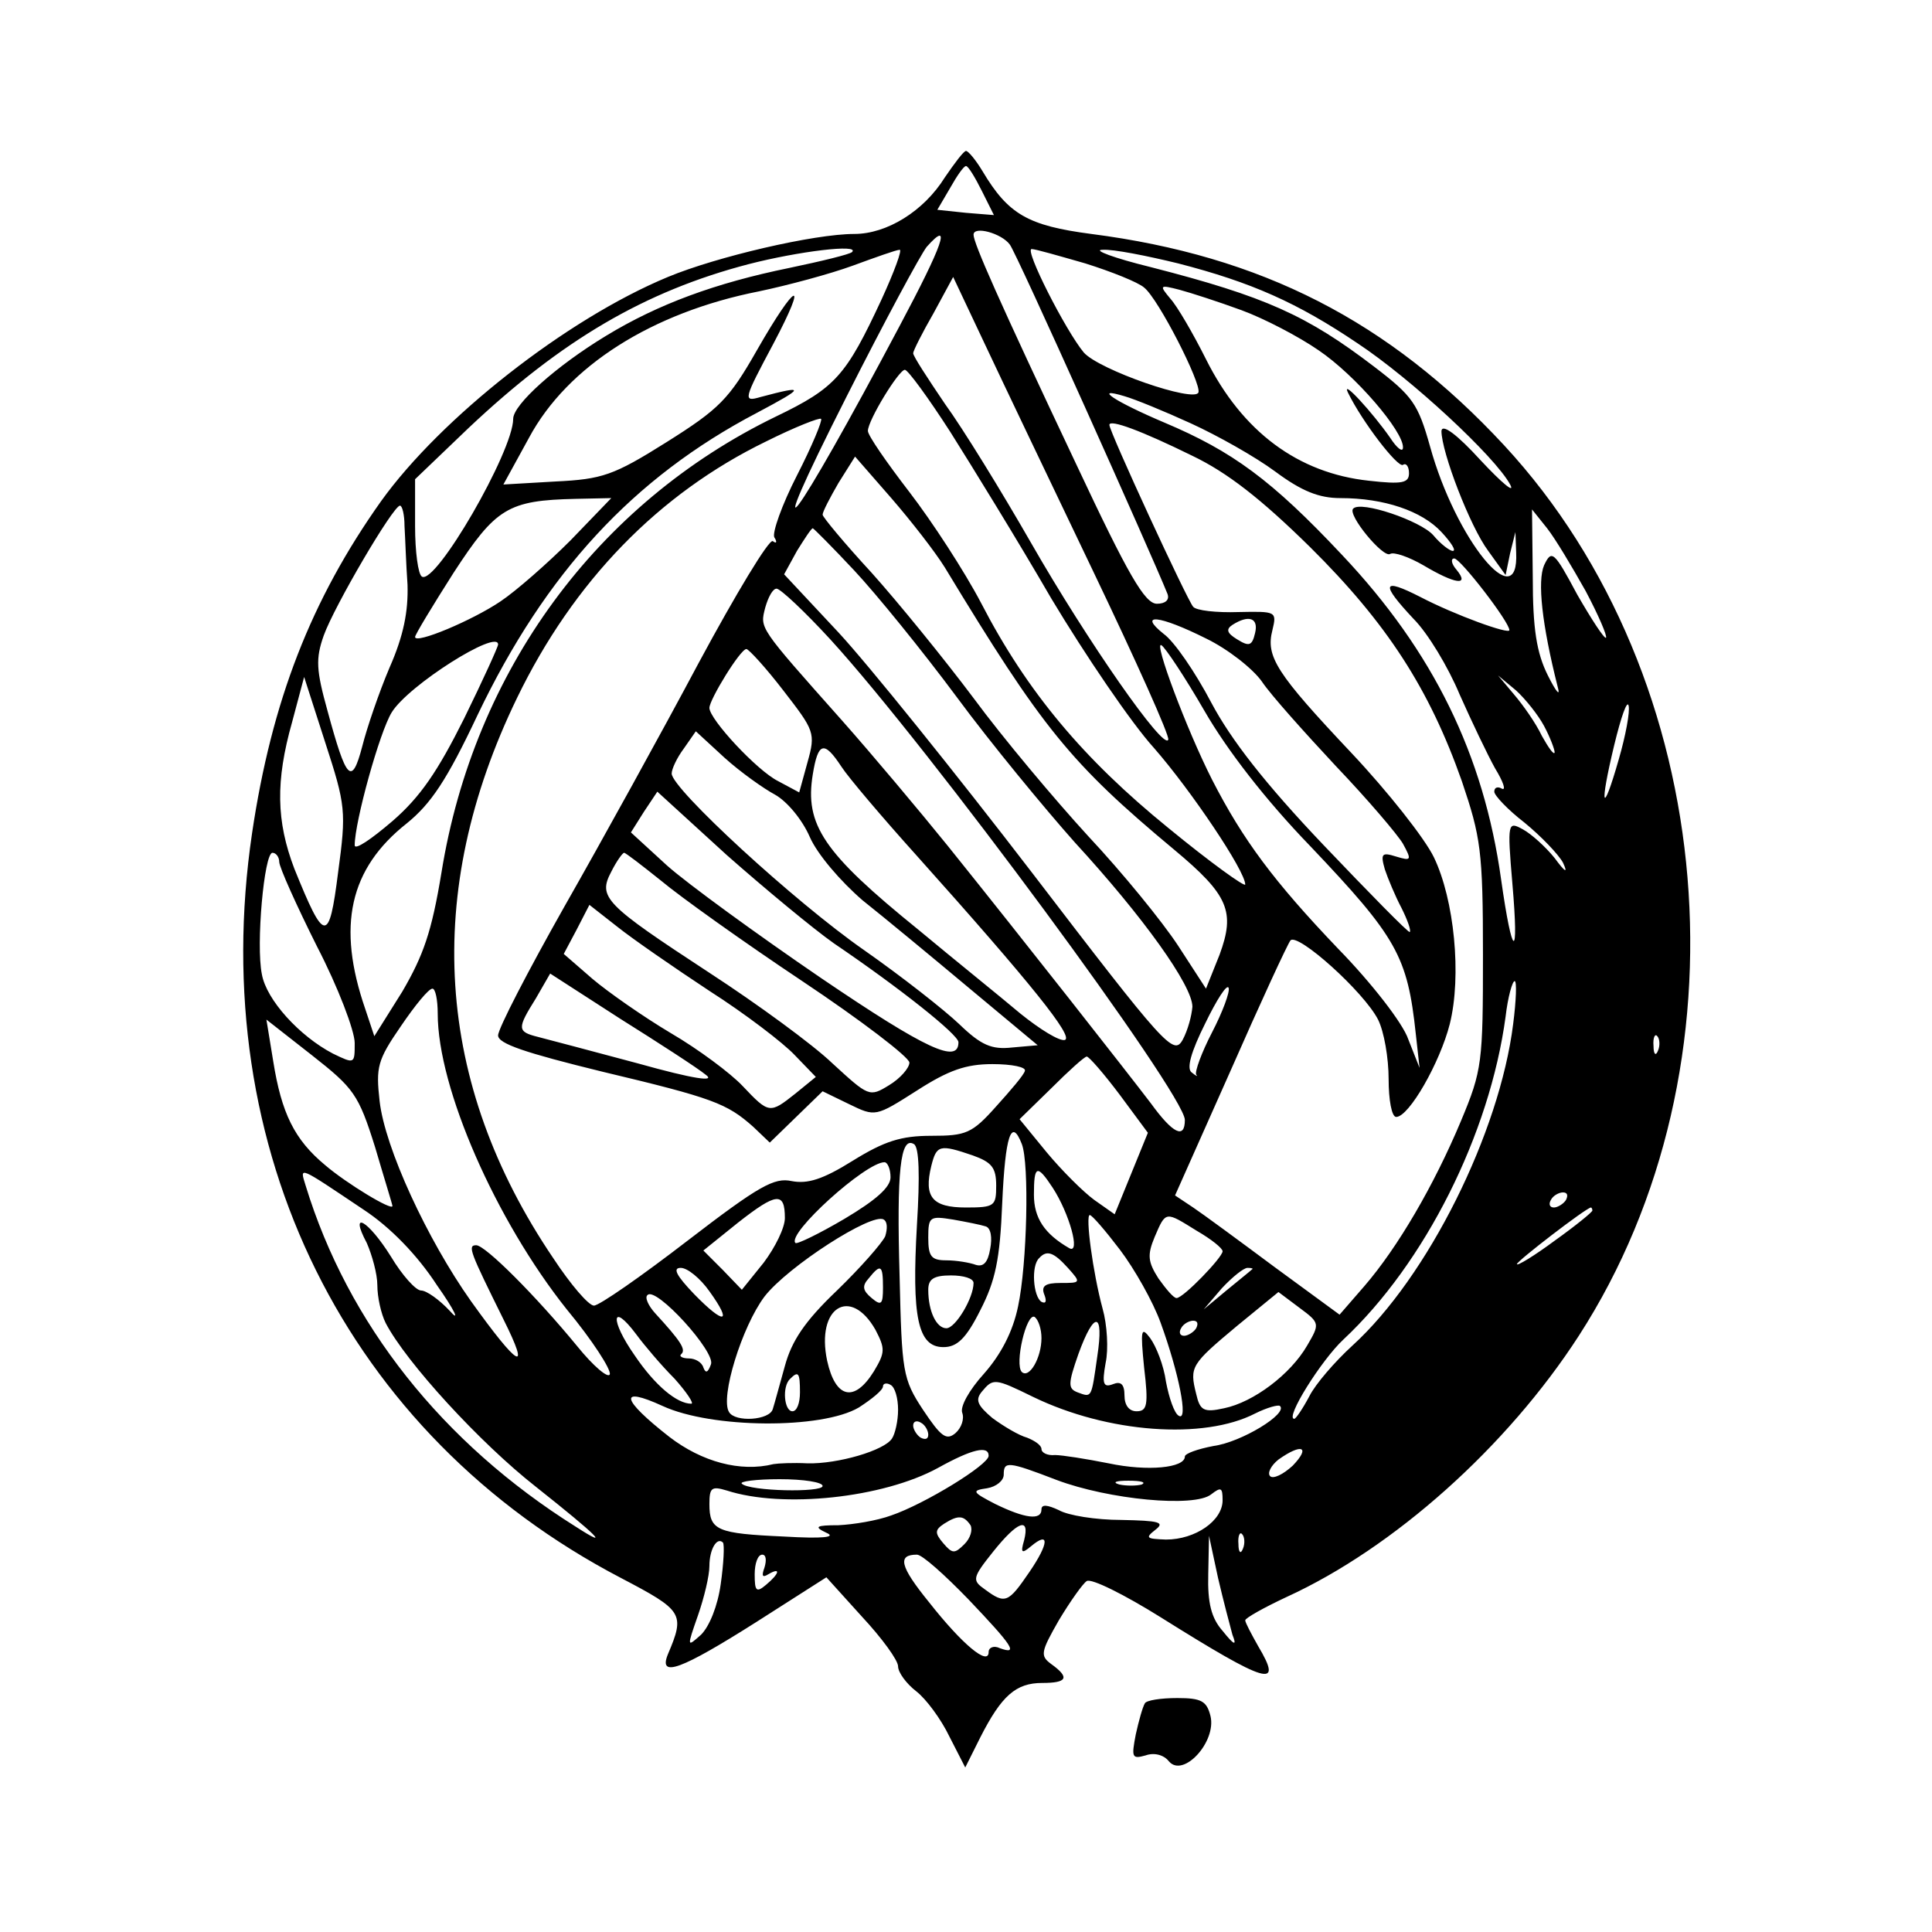 <?xml version="1.0" standalone="no"?>
<!DOCTYPE svg PUBLIC "-//W3C//DTD SVG 20010904//EN"
 "http://www.w3.org/TR/2001/REC-SVG-20010904/DTD/svg10.dtd">
<svg version="1.0" xmlns="http://www.w3.org/2000/svg"
 width="256pt" height="256pt" viewBox="0 0 256 256"
 preserveAspectRatio="xMidYMid meet">

<g transform="translate(0,256) scale(0.1,-0.1)"
fill="#000000" stroke="none">
<path d="M1252 2325 c-28 -45 -77 -75 -120 -75 -53 0 -182 -30 -247 -57 -135
-56 -301 -187 -380 -297 -93 -131 -145 -265 -171 -440 -62 -419 125 -797 489
-987 82 -43 85 -47 62 -101 -13 -32 18 -20 116 42 l94 60 47 -52 c27 -29 48
-58 48 -66 0 -8 11 -23 24 -33 13 -10 33 -37 44 -60 l21 -41 20 40 c28 55 47
72 82 72 33 0 37 7 12 25 -15 11 -14 16 10 58 15 25 32 49 37 52 6 4 50 -18
98 -48 142 -89 163 -95 129 -38 -9 16 -17 31 -17 34 0 3 25 17 55 31 142 65
292 199 387 346 230 356 187 871 -99 1180 -153 165 -322 251 -547 280 -84 11
-110 26 -144 83 -9 15 -19 27 -22 27 -3 0 -15 -16 -28 -35z m49 -18 l16 -32
-37 3 -38 4 17 29 c9 16 18 29 21 29 3 0 12 -15 21 -33z m37 -71 c8 -9 189
-413 209 -463 3 -8 -3 -13 -14 -13 -16 0 -38 38 -107 185 -104 220 -136 293
-136 304 0 12 37 2 48 -13z m-146 -108 c-141 -266 -191 -332 -70 -93 50 99 98
188 106 198 34 38 21 2 -36 -105z m-63 98 c-3 -3 -40 -12 -83 -21 -98 -20
-174 -48 -243 -90 -66 -40 -123 -91 -123 -110 0 -43 -103 -221 -121 -209 -5 3
-9 33 -9 67 l0 62 71 68 c123 116 233 181 371 217 66 17 148 27 137 16z m39
-63 c-47 -101 -61 -117 -140 -155 -237 -115 -400 -337 -443 -604 -13 -79 -24
-110 -52 -158 l-37 -59 -12 36 c-38 110 -21 186 55 246 32 26 53 57 94 144 90
188 206 314 370 400 64 34 65 37 5 21 -24 -7 -23 -4 17 71 47 89 30 82 -22 -9
-37 -65 -50 -78 -120 -122 -70 -44 -85 -49 -147 -52 l-69 -4 34 62 c51 95 163
166 305 194 38 8 94 23 124 34 30 11 58 21 62 21 4 1 -7 -29 -24 -66z m270 48
c35 -11 70 -25 78 -32 19 -15 76 -127 72 -139 -5 -14 -132 30 -152 53 -24 29
-79 137 -69 137 5 0 36 -9 71 -19z m123 0 c97 -25 158 -52 238 -106 71 -47
182 -150 202 -187 7 -13 -11 2 -39 32 -31 34 -51 49 -52 39 0 -28 38 -127 62
-159 l23 -32 6 29 7 28 1 -27 c4 -86 -80 17 -114 140 -16 57 -23 67 -74 106
-89 68 -144 93 -296 132 -49 12 -78 23 -64 23 14 1 59 -8 100 -18z m-112 -409
c56 -117 101 -217 99 -222 -5 -16 -107 130 -182 261 -39 68 -90 151 -114 184
-23 34 -42 63 -42 67 0 3 12 27 27 53 l26 48 42 -89 c23 -49 88 -185 144 -302z
m196 347 c30 -11 76 -35 102 -53 49 -33 113 -108 112 -129 0 -7 -8 -1 -17 13
-23 33 -65 79 -56 60 19 -39 66 -100 73 -96 4 3 8 -2 8 -11 0 -13 -9 -15 -53
-10 -94 10 -168 65 -216 161 -17 34 -38 70 -47 80 -15 18 -15 19 12 12 15 -4
52 -16 82 -27z m-386 -161 c29 -46 90 -145 134 -221 45 -75 106 -165 136 -198
49 -56 121 -163 121 -181 0 -4 -46 29 -102 75 -112 91 -187 180 -248 298 -22
42 -65 108 -95 147 -30 39 -55 75 -55 81 0 14 41 81 49 81 4 0 31 -37 60 -82z
m319 11 c35 -16 85 -44 112 -64 35 -26 58 -35 86 -35 58 0 108 -17 134 -45 13
-14 20 -25 15 -25 -4 0 -16 9 -26 21 -17 19 -96 46 -106 35 -8 -8 40 -66 49
-60 5 3 25 -4 44 -15 42 -25 62 -28 44 -6 -7 8 -8 15 -3 15 8 0 73 -84 73 -95
0 -6 -72 20 -118 44 -51 26 -53 18 -9 -29 19 -19 46 -64 61 -100 16 -36 37
-80 47 -98 11 -18 15 -30 9 -27 -5 3 -10 2 -10 -4 0 -5 18 -24 40 -41 22 -18
45 -42 51 -53 7 -15 3 -13 -11 6 -12 15 -31 32 -42 38 -20 11 -21 10 -14 -72
9 -104 0 -100 -15 6 -23 165 -90 302 -211 430 -93 99 -145 137 -235 175 -66
28 -96 48 -53 35 14 -4 53 -20 88 -36z m-522 -69 c-20 -39 -33 -76 -30 -82 4
-6 3 -9 -2 -5 -5 3 -49 -70 -98 -161 -49 -92 -129 -237 -178 -323 -48 -85 -88
-162 -88 -171 0 -11 36 -23 138 -48 147 -35 165 -42 200 -73 l22 -21 35 34 35
34 35 -17 c35 -17 35 -17 90 18 42 27 65 35 100 35 26 0 45 -4 43 -9 -1 -5
-19 -26 -38 -47 -32 -36 -40 -39 -86 -39 -40 0 -62 -7 -104 -33 -40 -25 -60
-31 -81 -27 -23 5 -43 -6 -138 -79 -61 -47 -117 -86 -124 -86 -7 0 -31 28 -54
63 -157 232 -173 484 -48 742 75 155 188 271 330 340 38 19 71 32 73 30 2 -2
-12 -36 -32 -75z m524 26 c46 -22 91 -57 156 -121 102 -101 158 -188 201 -310
25 -74 28 -92 28 -230 0 -143 -1 -153 -29 -220 -36 -86 -84 -168 -128 -219
l-33 -38 -86 63 c-47 35 -96 71 -108 79 l-24 16 73 164 c40 91 76 169 80 174
10 10 97 -68 116 -105 8 -16 14 -51 14 -79 0 -27 4 -50 10 -50 17 0 58 72 71
123 16 64 6 165 -21 221 -12 25 -61 87 -109 138 -100 106 -114 128 -105 163 6
25 5 25 -45 24 -29 -1 -56 2 -60 7 -8 9 -111 232 -111 241 0 8 43 -8 110 -41z
m-328 -148 c129 -213 166 -259 304 -374 72 -60 81 -82 60 -139 l-18 -45 -37
57 c-21 32 -74 97 -119 145 -44 48 -113 130 -152 183 -39 52 -100 127 -135
166 -36 39 -65 74 -65 77 0 4 10 23 21 42 l22 35 48 -55 c26 -30 58 -71 71
-92z m-496 36 c-30 -30 -72 -67 -93 -81 -37 -25 -113 -57 -113 -47 0 3 23 41
51 85 56 86 72 96 162 98 l47 1 -54 -56z m-220 19 c1 -16 2 -50 4 -78 1 -35
-5 -67 -24 -110 -14 -33 -30 -80 -36 -104 -14 -53 -21 -45 -46 47 -15 54 -16
69 -5 100 14 39 92 172 101 172 3 0 6 -12 6 -27z m1565 -86 c17 -32 29 -60 27
-62 -2 -2 -19 24 -38 57 -31 58 -34 60 -44 39 -9 -21 -3 -78 18 -161 4 -14 -2
-7 -13 15 -15 30 -20 62 -20 130 l-1 90 20 -25 c11 -14 33 -51 51 -83z m-969
27 c29 -31 90 -106 136 -168 45 -61 116 -147 156 -192 91 -99 156 -190 156
-218 -1 -12 -6 -31 -13 -44 -12 -21 -23 -9 -199 221 -102 133 -218 277 -257
319 l-72 77 17 31 c10 16 19 30 21 30 1 0 26 -25 55 -56z m-32 -91 c130 -142
470 -603 470 -637 0 -26 -16 -18 -45 22 -32 42 -167 214 -269 341 -38 47 -101
122 -140 166 -112 126 -109 122 -102 150 4 14 10 25 15 25 5 0 37 -30 71 -67z
m498 1 c29 -14 62 -40 74 -57 12 -18 57 -68 98 -112 42 -44 82 -91 89 -103 12
-22 11 -23 -9 -17 -19 6 -21 4 -15 -17 4 -12 14 -36 22 -51 8 -16 13 -30 11
-32 -2 -1 -53 51 -114 115 -78 82 -123 140 -149 189 -21 40 -49 81 -63 91 -35
28 -6 25 56 -6z m65 7 c-4 -17 -8 -18 -24 -8 -13 8 -15 13 -6 19 22 14 35 9
30 -11z m-1003 -15 c0 -3 -20 -47 -45 -98 -35 -70 -58 -104 -95 -136 -28 -24
-50 -39 -50 -32 0 31 33 150 49 176 22 36 141 111 141 90z m936 -88 c30 -52
81 -118 140 -179 115 -121 129 -146 140 -249 l5 -45 -15 38 c-7 21 -49 75 -93
120 -85 89 -126 144 -167 224 -34 67 -78 185 -67 178 5 -3 31 -42 57 -87z
m-558 27 c41 -53 43 -56 32 -95 l-11 -40 -28 15 c-28 14 -91 82 -91 97 0 11
41 78 49 78 3 0 26 -25 49 -55z m-590 -241 c-12 -95 -18 -94 -58 5 -24 63 -25
116 -3 194 l16 60 28 -87 c27 -83 28 -91 17 -172z m1598 194 c8 -15 14 -31 14
-35 -1 -4 -8 6 -17 22 -8 17 -25 41 -37 55 l-21 25 24 -20 c12 -11 29 -32 37
-47z m99 -44 c-22 -77 -26 -64 -6 19 9 37 17 60 19 52 2 -8 -4 -40 -13 -71z
m-1118 -47 c16 -9 36 -33 46 -56 10 -23 41 -59 70 -84 29 -23 93 -76 142 -117
l90 -75 -34 -3 c-27 -3 -41 3 -70 31 -20 19 -76 63 -126 98 -92 64 -255 214
-255 234 0 6 7 21 16 33 l16 23 38 -35 c21 -19 52 -41 67 -49z m88 37 c9 -14
54 -67 99 -117 154 -172 209 -241 197 -245 -7 -2 -33 14 -59 35 -26 22 -87 71
-135 111 -126 102 -151 139 -140 206 7 43 15 45 38 10z m-10 -234 c87 -59 165
-121 165 -131 0 -29 -42 -10 -182 85 -85 58 -177 125 -204 149 l-48 44 17 27
18 27 92 -84 c51 -45 115 -98 142 -117z m-735 108 c0 -7 23 -58 50 -112 28
-54 50 -112 50 -128 0 -28 0 -28 -29 -14 -44 23 -88 71 -94 105 -8 39 3 161
14 161 5 0 9 -6 9 -12z m506 -25 c25 -21 109 -81 187 -133 78 -52 142 -101
142 -108 0 -7 -12 -21 -27 -30 -26 -16 -27 -15 -75 29 -26 25 -100 79 -163
120 -139 91 -148 100 -130 134 7 14 15 25 17 25 2 0 24 -17 49 -37z m64 -146
c47 -30 98 -69 113 -85 l28 -29 -27 -22 c-34 -27 -35 -27 -70 10 -16 17 -59
49 -95 70 -37 22 -84 55 -104 72 l-38 33 17 32 17 33 37 -29 c20 -16 75 -54
122 -85z m-5 -111 c14 -10 -15 -6 -90 15 -60 16 -120 32 -132 35 -28 7 -28 11
-3 51 l19 33 93 -60 c51 -32 102 -65 113 -74z m671 56 c-14 -27 -23 -52 -21
-56 3 -3 0 -2 -6 3 -7 5 -1 27 18 65 15 31 29 53 31 47 2 -5 -8 -32 -22 -59z
m399 11 c-18 -144 -113 -335 -213 -426 -23 -21 -49 -51 -57 -67 -9 -17 -18
-30 -20 -30 -13 0 36 78 65 105 108 101 194 272 215 428 3 26 9 47 12 47 3 0
2 -26 -2 -57z m-1425 14 c0 -99 77 -274 171 -392 34 -41 59 -80 57 -86 -2 -6
-22 11 -43 37 -55 67 -122 134 -134 134 -12 0 -8 -9 36 -98 37 -74 20 -64 -43
24 -58 82 -114 203 -121 265 -5 45 -3 54 28 99 19 28 37 50 42 50 4 0 7 -15 7
-33z m-83 -177 c12 -41 23 -76 23 -78 0 -7 -61 30 -89 54 -41 34 -58 69 -69
138 l-9 55 60 -47 c56 -44 62 -52 84 -122z m1700 128 c-3 -8 -6 -5 -6 6 -1 11
2 17 5 13 3 -3 4 -12 1 -19z m-713 -59 l37 -50 -22 -54 -22 -54 -27 19 c-15
11 -43 39 -63 63 l-36 44 42 41 c23 23 44 42 47 42 3 0 23 -23 44 -51z m-130
-65 c10 -26 7 -159 -5 -215 -7 -34 -23 -64 -45 -89 -20 -22 -32 -44 -29 -52 3
-8 -1 -20 -9 -27 -12 -10 -19 -5 -43 31 -27 41 -28 50 -31 177 -4 139 1 186
19 175 7 -4 8 -42 4 -107 -7 -122 1 -162 35 -162 18 0 30 11 49 49 20 39 26
67 29 142 4 89 12 114 26 78z m-65 -15 c25 -9 31 -16 31 -40 0 -27 -2 -29 -40
-29 -45 0 -56 14 -46 55 7 28 11 29 55 14z m-109 -29 c0 -13 -19 -30 -61 -55
-34 -20 -63 -34 -65 -32 -12 12 93 107 118 107 4 0 8 -9 8 -20z m-698 -43 c35
-23 71 -60 97 -100 24 -34 31 -50 17 -34 -14 15 -31 27 -38 27 -7 0 -25 20
-40 45 -30 48 -56 63 -32 18 7 -16 14 -41 14 -56 0 -16 5 -38 11 -50 27 -52
125 -159 199 -217 82 -65 101 -84 53 -53 -177 111 -302 269 -358 452 -8 26
-11 27 77 -32z m913 29 c22 -34 37 -88 22 -80 -33 19 -47 40 -47 71 0 39 4 41
25 9z m-355 -40 c0 -13 -13 -39 -28 -59 l-29 -36 -25 26 -26 26 46 37 c51 40
62 41 62 6z m1035 24 c-3 -5 -11 -10 -16 -10 -6 0 -7 5 -4 10 3 6 11 10 16 10
6 0 7 -4 4 -10z m35 -14 c0 -2 -22 -20 -50 -40 -27 -20 -50 -34 -50 -31 0 4
91 74 98 75 1 0 2 -2 2 -4z m-937 -34 c-4 -9 -33 -42 -64 -72 -43 -41 -60 -67
-69 -100 -7 -25 -14 -51 -16 -57 -4 -15 -50 -18 -58 -4 -12 19 17 113 47 153
31 40 143 112 158 102 5 -3 5 -12 2 -22z m133 13 c7 -2 9 -15 6 -30 -3 -18 -9
-24 -19 -21 -8 3 -26 6 -39 6 -20 0 -24 5 -24 30 0 28 2 29 33 24 17 -3 37 -7
43 -9z m178 -31 c19 -25 44 -69 54 -97 24 -66 37 -131 24 -123 -6 3 -13 24
-17 45 -3 22 -13 47 -21 58 -12 16 -13 11 -8 -39 6 -50 4 -58 -10 -58 -10 0
-16 8 -16 21 0 15 -5 19 -15 15 -13 -5 -15 0 -10 28 4 18 2 51 -4 72 -13 48
-23 124 -17 124 3 0 21 -21 40 -46z m102 25 c19 -11 34 -23 34 -27 0 -8 -52
-62 -61 -62 -4 0 -14 12 -24 26 -14 22 -15 31 -5 55 15 35 14 34 56 8z m-171
-49 c18 -20 17 -20 -10 -20 -20 0 -26 -4 -21 -16 3 -8 2 -12 -4 -9 -11 7 -14
48 -3 58 10 11 19 8 38 -13z m-475 -31 c31 -43 20 -45 -20 -4 -24 25 -29 35
-18 35 9 0 26 -14 38 -31z m230 5 c0 -22 -2 -25 -15 -14 -12 10 -13 16 -4 26
16 20 19 18 19 -12z m489 24 c-2 -2 -17 -14 -34 -28 l-30 -25 24 28 c14 15 29
27 34 27 6 0 8 -1 6 -2z m-369 -18 c0 -20 -24 -60 -36 -60 -13 0 -24 22 -24
51 0 14 7 19 30 19 17 0 30 -4 30 -10z m-348 -108 c-4 -11 -7 -12 -10 -4 -2 7
-11 12 -19 12 -9 0 -14 3 -10 6 6 6 -1 17 -35 54 -9 10 -14 21 -10 24 11 12
91 -76 84 -92z m790 25 c-22 -38 -71 -75 -110 -83 -27 -6 -32 -3 -37 19 -9 36
-7 39 54 90 l55 45 28 -21 c27 -20 27 -21 10 -50z m-572 21 c13 -25 13 -30 -2
-55 -26 -42 -51 -36 -62 14 -15 71 31 99 64 41z m-266 -65 c16 -18 26 -33 22
-33 -19 0 -48 24 -75 64 -33 47 -31 72 2 28 11 -15 34 -42 51 -59z m486 54 c0
-26 -16 -54 -26 -45 -10 10 6 79 17 73 5 -4 9 -16 9 -28z m74 -24 c-8 -56 -7
-55 -26 -48 -13 5 -13 11 1 51 21 58 34 56 25 -3z m131 37 c-3 -5 -11 -10 -16
-10 -6 0 -7 5 -4 10 3 6 11 10 16 10 6 0 7 -4 4 -10z m-525 -85 c0 -14 -4 -25
-10 -25 -11 0 -14 33 -3 43 11 11 13 8 13 -18z m130 -23 c0 -15 -4 -32 -8 -38
-10 -16 -72 -34 -112 -33 -19 1 -39 0 -45 -1 -44 -11 -95 3 -138 36 -64 50
-68 68 -9 41 65 -30 211 -31 260 -2 17 11 32 23 32 28 0 4 5 5 10 2 6 -3 10
-18 10 -33z m179 17 c99 -48 226 -57 294 -22 16 8 31 12 33 10 11 -10 -51 -48
-88 -53 -21 -4 -38 -10 -38 -14 0 -15 -49 -20 -101 -9 -30 6 -62 11 -71 11
-10 -1 -18 3 -18 8 0 5 -9 11 -19 15 -11 3 -31 15 -46 26 -20 17 -23 24 -14
35 15 18 17 18 68 -7z m-139 -50 c0 -6 -4 -7 -10 -4 -5 3 -10 11 -10 16 0 6 5
7 10 4 6 -3 10 -11 10 -16z m80 -28 c0 -12 -85 -64 -129 -79 -19 -7 -50 -12
-70 -13 -30 0 -33 -2 -16 -10 14 -6 -5 -8 -56 -5 -89 4 -99 8 -99 43 0 22 3
24 23 18 74 -24 207 -10 280 30 45 25 67 30 67 16z m403 -13 c-13 -12 -26 -18
-30 -14 -4 4 1 14 11 22 31 22 43 17 19 -8z m-313 -19 c69 -26 183 -37 205
-19 13 10 15 9 15 -8 0 -27 -36 -52 -75 -52 -26 1 -28 2 -14 13 13 10 5 12
-45 13 -34 0 -71 6 -83 13 -15 7 -23 8 -23 1 0 -15 -22 -12 -61 7 -31 16 -32
18 -11 21 12 2 22 10 22 18 0 18 5 18 70 -7z m-310 -8 c0 -9 -97 -7 -107 3 -4
3 19 6 50 6 32 0 57 -4 57 -9z m423 2 c-7 -2 -21 -2 -30 0 -10 3 -4 5 12 5 17
0 24 -2 18 -5z m-227 -54 c3 -6 0 -17 -8 -25 -13 -13 -16 -13 -28 1 -12 14
-11 18 1 26 19 12 26 11 35 -2z m71 -20 c-5 -17 -3 -18 9 -8 25 21 24 4 -2
-34 -28 -41 -32 -43 -59 -23 -17 12 -17 15 11 50 32 40 49 47 41 15z m290 -11
c-3 -8 -6 -5 -6 6 -1 11 2 17 5 13 3 -3 4 -12 1 -19z m-692 -47 c-4 -29 -15
-56 -26 -67 -19 -17 -19 -17 -4 26 8 23 15 52 15 65 0 22 10 39 18 31 2 -3 1
-27 -3 -55z m678 -67 c6 -15 3 -15 -13 5 -15 17 -20 37 -19 75 l1 51 12 -56
c7 -30 16 -64 19 -75z m-620 89 c-4 -11 -3 -14 5 -9 17 10 15 1 -3 -14 -13
-11 -15 -8 -15 14 0 14 4 26 10 26 5 0 6 -7 3 -17z m270 -42 c59 -62 67 -74
42 -65 -8 4 -15 1 -15 -5 0 -19 -35 10 -79 66 -39 48 -42 63 -16 63 7 0 37
-27 68 -59z"/>
<path d="M1517 303 c-3 -5 -8 -23 -12 -41 -6 -31 -5 -33 13 -28 11 4 24 1 31
-8 19 -22 63 26 55 60 -5 20 -12 24 -44 24 -22 0 -41 -3 -43 -7z"/>
</g>
</svg>
